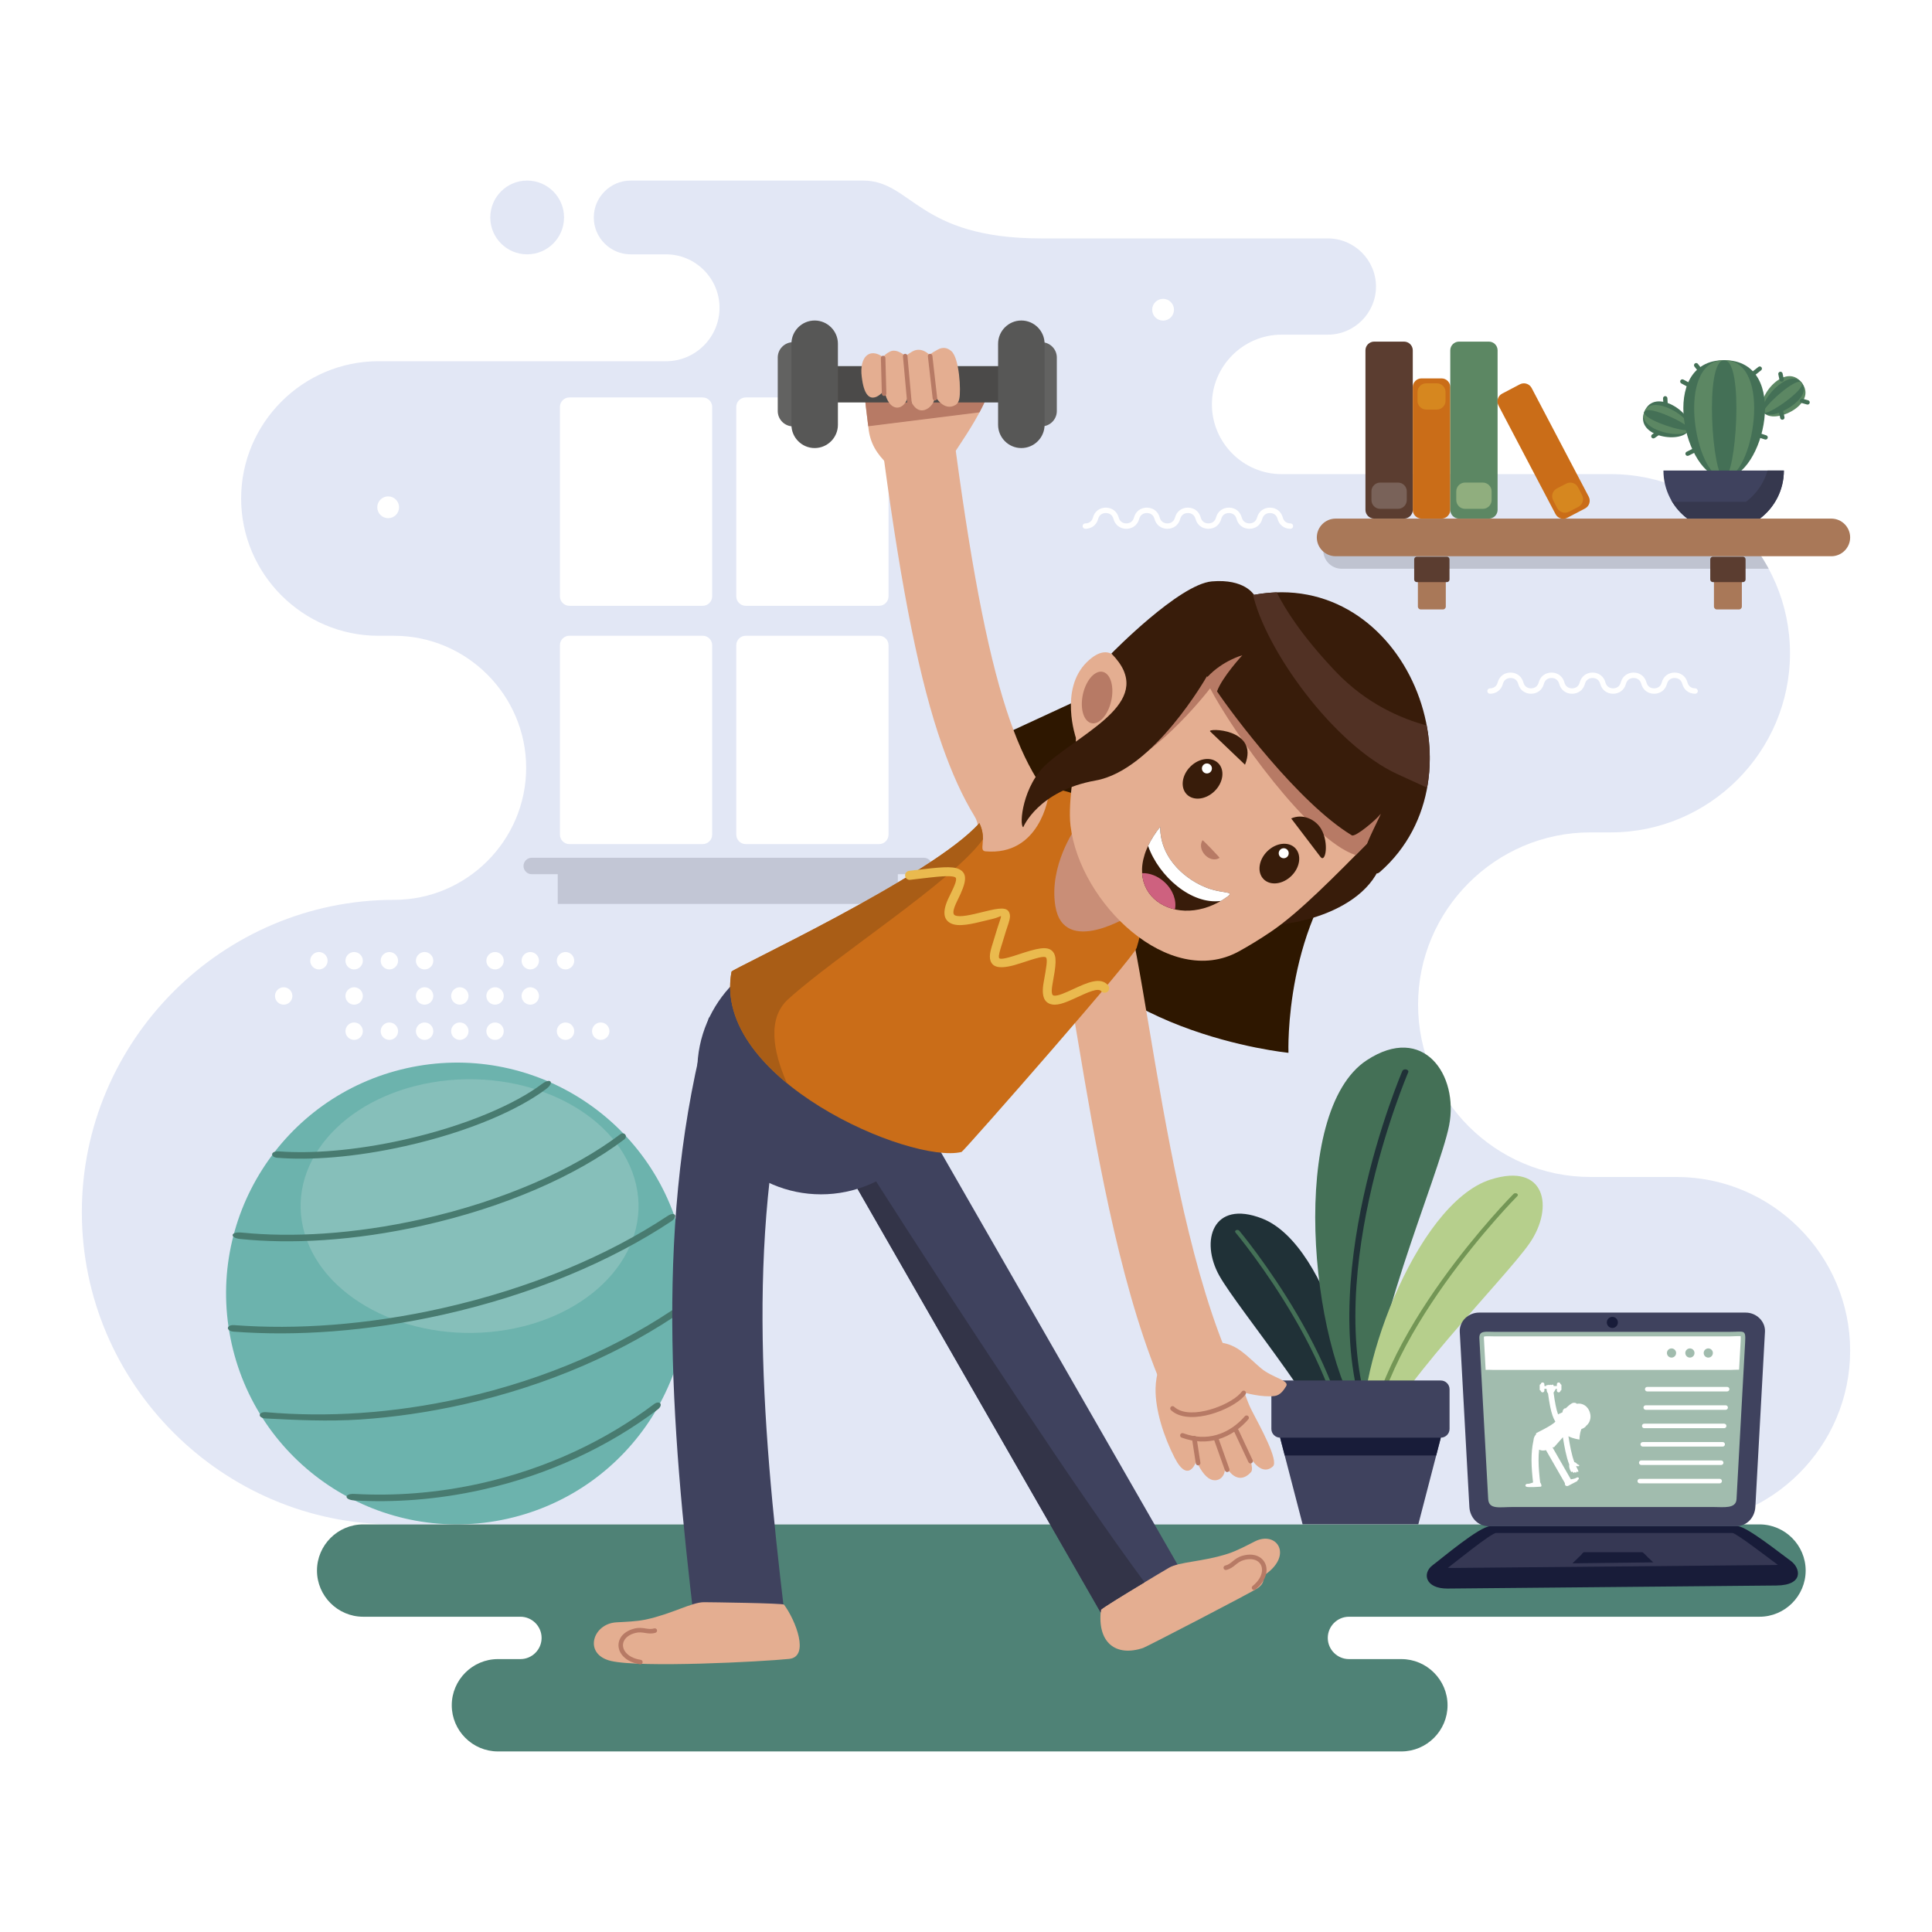 <?xml version="1.0" encoding="utf-8"?>
<!-- Generator: Adobe Illustrator 27.5.0, SVG Export Plug-In . SVG Version: 6.00 Build 0)  -->
<svg version="1.1" xmlns="http://www.w3.org/2000/svg" xmlns:xlink="http://www.w3.org/1999/xlink" x="0px" y="0px"
	 viewBox="0 0 500 500" style="enable-background:new 0 0 500 500;" xml:space="preserve">
<g id="BACKGROUND">
	<rect style="fill-rule:evenodd;clip-rule:evenodd;fill:#FFFFFF;" width="500" height="500"/>
</g>
<g id="OBJECTS">
	<g>
		<path style="fill-rule:evenodd;clip-rule:evenodd;fill:#E2E7F5;" d="M101.998,394.512c-44.449,0-80.816-36.368-80.816-80.816
			v-0.001c0-44.448,36.367-80.815,80.815-80.815h0c18.794-0.001,34.171-15.377,34.171-34.17l0,0
			c0-18.794-15.377-34.172-34.171-34.172h-4.066c-19.54,0-35.526-15.986-35.526-35.526l0,0c0-19.54,15.987-35.526,35.526-35.526
			h74.451c7.606,0,13.83-6.224,13.83-13.831l0,0c0-7.607-6.224-13.83-13.83-13.83h-9.167c-5.251,0-9.545-4.296-9.545-9.546l0,0
			c0-5.25,4.295-9.546,9.545-9.546h34.357c0,0,13.128,0,25.796,0c12.669,0,14.08,14.967,46.08,14.967c49.469,0,24.734,0,74.203,0
			c6.85,0,12.455,5.605,12.455,12.454v0.001c0,6.85-5.605,12.456-12.455,12.456h-11.963c-9.926,0-18.047,8.122-18.047,18.047v0.001
			c0,9.926,8.121,18.047,18.047,18.047h85.203c25.498,0,46.359,20.862,46.359,46.358l0,0c0,25.497-20.863,46.357-46.359,46.357
			h-5.307c-24.522,0-44.588,20.066-44.588,44.588l0,0c0,24.523,20.066,44.59,44.588,44.59h22.275
			c24.727,0,44.957,20.229,44.957,44.956l0,0c0,24.727-20.23,44.958-44.957,44.958C305.935,394.512,229.924,394.512,101.998,394.512
			L101.998,394.512z M136.428,65.823c5.271,0,9.546-4.274,9.546-9.546c0-5.271-4.274-9.546-9.546-9.546s-9.545,4.274-9.545,9.546
			C126.882,61.55,131.156,65.823,136.428,65.823z"/>
		<g>
			<g>
				<path style="fill-rule:evenodd;clip-rule:evenodd;fill:#FFFFFF;" d="M147.355,102.859h34.506c1.347,0,2.449,1.102,2.449,2.449
					v49.023c0,1.348-1.102,2.45-2.449,2.45h-34.506c-1.348,0-2.45-1.102-2.45-2.45v-49.023
					C144.905,103.962,146.007,102.859,147.355,102.859z"/>
				<path style="fill-rule:evenodd;clip-rule:evenodd;fill:#FFFFFF;" d="M192.996,102.859h34.506c1.348,0,2.45,1.102,2.45,2.449
					v49.023c0,1.348-1.102,2.45-2.45,2.45h-34.506c-1.347,0-2.449-1.102-2.449-2.45v-49.023
					C190.546,103.962,191.648,102.859,192.996,102.859z"/>
				<path style="fill-rule:evenodd;clip-rule:evenodd;fill:#FFFFFF;" d="M147.355,164.529h34.506c1.347,0,2.449,1.102,2.449,2.449
					v49.023c0,1.348-1.102,2.45-2.449,2.45h-34.506c-1.348,0-2.45-1.102-2.45-2.45v-49.023
					C144.905,165.631,146.007,164.529,147.355,164.529z"/>
				<path style="fill-rule:evenodd;clip-rule:evenodd;fill:#FFFFFF;" d="M192.996,164.529h34.506c1.348,0,2.45,1.102,2.45,2.449
					v49.023c0,1.348-1.102,2.45-2.45,2.45h-34.506c-1.347,0-2.449-1.102-2.449-2.45v-49.023
					C190.546,165.631,191.648,164.529,192.996,164.529z"/>
			</g>
			<path style="fill-rule:evenodd;clip-rule:evenodd;fill:#C2C6D5;" d="M137.609,221.987h101.477c1.17,0,2.129,0.957,2.129,2.129
				l0,0c0,1.17-0.958,2.129-2.129,2.129h-6.73v7.694h-88.018v-7.694h-6.729c-1.171,0-2.129-0.958-2.129-2.129l0,0
				C135.48,222.945,136.438,221.987,137.609,221.987z"/>
		</g>
		<g>
			<path style="fill-rule:evenodd;clip-rule:evenodd;fill:#6CB3AD;" d="M105.208,276.457c-32.198,7.21-52.454,39.156-45.245,71.353
				c7.21,32.198,39.156,52.455,71.354,45.244c32.197-7.209,52.455-39.155,45.244-71.353
				C169.353,289.503,137.406,269.247,105.208,276.457z"/>
			<path style="fill-rule:evenodd;clip-rule:evenodd;fill:#86BFBA;" d="M111.972,280.101c-23.563,3.962-38.387,21.515-33.111,39.205
				c5.276,17.691,28.655,28.821,52.218,24.86c23.563-3.962,38.387-21.515,33.111-39.205
				C158.913,287.27,135.534,276.14,111.972,280.101z"/>
			<path style="fill-rule:evenodd;clip-rule:evenodd;fill:#487B70;" d="M91.742,386.625c5.075,0.284,10.245,0.236,15.471-0.163
				c5.696-0.435,11.45-1.284,17.216-2.575c8.578-1.922,16.704-4.706,24.276-8.216c7.425-3.442,14.31-7.581,20.555-12.285
				c1.465-1.103,2.591,0.166,0.889,1.443c-6.31,4.739-13.256,8.907-20.737,12.376c-7.669,3.555-15.91,6.378-24.62,8.328
				c-5.864,1.313-11.698,2.176-17.454,2.616c-5.244,0.4-10.434,0.451-15.535,0.173C88.928,388.166,89.062,386.476,91.742,386.625
				L91.742,386.625z M72.333,297.985c4.162,0.306,8.933,0.247,14.108-0.194c5.653-0.48,11.768-1.416,18.076-2.829
				c8.041-1.8,15.455-4.164,21.77-6.813c5.702-2.393,10.486-5.009,14-7.644c2.254-1.689,3.201-0.296,1.101,1.287
				c-3.64,2.744-8.577,5.455-14.445,7.917c-6.383,2.678-13.895,5.071-22.061,6.899c-6.41,1.435-12.599,2.383-18.301,2.869
				c-5.454,0.464-10.485,0.508-14.86,0.153C69.995,299.492,69.798,297.799,72.333,297.985L72.333,297.985z M62.594,318.991
				c-3.088-0.311-3.123,1.378-0.476,1.652c6.656,0.691,13.989,0.801,21.761,0.282c8.137-0.544,16.764-1.778,25.604-3.759
				c10.667-2.389,20.588-5.624,29.371-9.416c8.803-3.802,16.48-8.171,22.634-12.816c1.145-0.864,0.056-2.16-0.965-1.387
				c-6.049,4.575-13.627,8.888-22.336,12.648c-8.706,3.761-18.526,6.964-29.066,9.324c-8.742,1.957-17.284,3.179-25.353,3.718
				C76.215,319.742,69.083,319.645,62.594,318.991L62.594,318.991z M60.676,342.948c8.007,0.603,16.542,0.588,25.421-0.098
				c9.109-0.702,18.572-2.104,28.189-4.258c11.517-2.579,22.368-6.034,32.279-10.139c9.733-4.032,18.554-8.691,26.205-13.764
				c1.924-1.275,2.866,0.123,0.908,1.421c-7.738,5.128-16.648,9.835-26.472,13.903c-9.991,4.14-20.935,7.622-32.556,10.225
				c-9.716,2.176-19.258,3.592-28.429,4.299c-8.987,0.692-17.625,0.707-25.726,0.094C58.399,344.473,58.487,342.783,60.676,342.948
				L60.676,342.948z M68.915,365.475c-2.135-0.186-2.338,1.512-0.118,1.625c7.854,0.401,16.056,0.808,24.477,0.264
				c8.663-0.585,17.57-1.861,26.581-3.879c11.121-2.489,21.624-5.939,31.315-10.147c9.539-4.143,18.29-9.022,26.064-14.447
				c1.913-1.335,0.667-2.531-0.612-1.634c-7.779,5.467-16.551,10.376-26.121,14.533c-9.595,4.168-19.997,7.583-31.01,10.049
				c-8.913,1.996-17.736,3.259-26.33,3.838C84.811,366.241,76.687,366.158,68.915,365.475z"/>
		</g>
		<g>
			<g>
				<path style="fill-rule:evenodd;clip-rule:evenodd;fill:#203137;" d="M326.612,315.339c-12.801-4.961-16.051,5.834-11.074,14.771
					c4.979,8.938,30.516,38.999,31.848,50.922c0.518,4.62,1.699,4.116,2.711,0.876C355.142,365.746,344.233,322.168,326.612,315.339
					z"/>
				<path style="fill-rule:evenodd;clip-rule:evenodd;fill:#447056;" d="M348.257,384.253c0.369,0.386,0.793,0.084,1.217-0.745
					c1.84-28.441-28.656-64.889-28.754-65.006c-0.166-0.2-0.525-0.265-0.801-0.144c-0.275,0.122-0.365,0.384-0.197,0.584
					C319.819,319.06,350.733,356.003,348.257,384.253z"/>
				<g>
					<path style="fill-rule:evenodd;clip-rule:evenodd;fill:#447056;" d="M353.716,274.388c14.678-9.636,23.855,3.852,21.318,16.864
						c-2.537,13.011-22.697,58.891-19.066,74.972c1.406,6.233-0.385,5.85-3.188,1.81
						C338.802,347.881,333.511,287.653,353.716,274.388z"/>
					<path style="fill-rule:evenodd;clip-rule:evenodd;fill:#203137;" d="M356.274,370.692c-0.314,0.599-1.012,0.301-1.947-0.693
						c-15.297-37.155,8.533-92.668,8.607-92.846c0.129-0.306,0.574-0.478,0.994-0.383c0.42,0.094,0.656,0.419,0.525,0.725
						C364.378,277.673,340.224,333.944,356.274,370.692z"/>
				</g>
				<g>
					<path style="fill-rule:evenodd;clip-rule:evenodd;fill:#B6CF8C;" d="M385.774,305.259c14.223-4.514,16.455,7.198,10.123,16.43
						c-6.33,9.231-37.008,39.748-39.793,52.386c-1.08,4.898-2.283,4.288-2.992,0.77
						C349.577,357.296,366.196,311.472,385.774,305.259z"/>
					<path style="fill-rule:evenodd;clip-rule:evenodd;fill:#739655;" d="M354.806,377.458c-0.438,0.388-0.855,0.041-1.213-0.87
						c1.289-30.451,37.988-67.479,38.105-67.597c0.201-0.205,0.592-0.252,0.871-0.105c0.279,0.146,0.346,0.432,0.145,0.635
						C392.597,309.641,355.396,347.172,354.806,377.458z"/>
				</g>
			</g>
			<g>
				<polygon style="fill-rule:evenodd;clip-rule:evenodd;fill:#3F425E;" points="365.749,365.625 338.425,365.625 331.29,372.063 
					337.118,394.512 352.087,394.512 367.056,394.512 372.882,372.063 				"/>
				<path style="fill-rule:evenodd;clip-rule:evenodd;fill:#3F425E;" d="M372.882,357.271h-41.59c-1.244,0-2.262,1.019-2.262,2.263
					v10.269c0,1.243,1.018,2.261,2.262,2.261h41.59c1.244,0,2.264-1.018,2.264-2.261v-10.269
					C375.146,358.29,374.126,357.271,372.882,357.271z"/>
				<polygon style="fill-rule:evenodd;clip-rule:evenodd;fill:#181C39;" points="331.29,372.063 332.489,376.677 371.685,376.677 
					372.882,372.063 				"/>
			</g>
		</g>
		<path style="fill-rule:evenodd;clip-rule:evenodd;fill:#4F8276;" d="M128.863,453.269h109.923h123.889
			c6.572,0,11.949-5.377,11.949-11.948l0,0c0-6.571-5.377-11.948-11.949-11.948h-13.563c-3.016,0-5.483-2.467-5.483-5.482l0,0
			c0-3.016,2.467-5.482,5.483-5.482h106.246c6.57,0,11.947-5.376,11.947-11.947l0,0c0-6.571-5.377-11.948-11.947-11.948H310.962
			H93.982c-6.571,0-11.948,5.376-11.948,11.948l0,0c0,6.571,5.377,11.947,11.948,11.947h40.7c3.016,0,5.482,2.468,5.482,5.482l0,0
			c0,3.016-2.466,5.482-5.482,5.482h-5.819c-6.571,0-11.948,5.377-11.948,11.948l0,0
			C116.915,447.892,122.291,453.269,128.863,453.269z"/>
		<g>
			<path style="fill-rule:evenodd;clip-rule:evenodd;fill:#BFC3D0;" d="M450.942,137.689c2.639,2.861,4.926,6.053,6.787,9.503
				H347.21c-2.613,0-4.75-2.138-4.75-4.752l0,0c0-2.613,2.137-4.751,4.75-4.751H450.942z"/>
			<path style="fill-rule:evenodd;clip-rule:evenodd;fill:#A97858;" d="M345.659,134.214h128.289c2.678,0,4.869,2.191,4.869,4.87
				l0,0c0,2.678-2.191,4.869-4.869,4.869H345.659c-2.678,0-4.869-2.191-4.869-4.869l0,0
				C340.79,136.405,342.981,134.214,345.659,134.214z"/>
			<path style="fill-rule:evenodd;clip-rule:evenodd;fill:#5B3D30;" d="M355.634,88.409h7.733c1.242,0,2.258,1.016,2.258,2.258
				v41.29c0,1.242-1.016,2.257-2.258,2.257h-7.733c-1.242,0-2.258-1.016-2.258-2.257v-41.29
				C353.376,89.425,354.392,88.409,355.634,88.409z"/>
			<path style="fill-rule:evenodd;clip-rule:evenodd;fill:#CA6D18;" d="M373.071,97.927h-5.189c-1.24,0-2.258,1.016-2.258,2.257
				v31.772c0,1.242,1.018,2.257,2.258,2.257h5.189c1.24,0,2.258-1.016,2.258-2.257v-31.772
				C375.329,98.943,374.312,97.927,373.071,97.927z"/>
			<path style="fill-rule:evenodd;clip-rule:evenodd;fill:#5C8763;" d="M377.585,88.409h7.734c1.242,0,2.258,1.016,2.258,2.258
				v41.29c0,1.242-1.016,2.257-2.258,2.257h-7.734c-1.24,0-2.256-1.016-2.256-2.257v-41.29
				C375.329,89.425,376.345,88.409,377.585,88.409z"/>
			<path style="fill-rule:evenodd;clip-rule:evenodd;fill:#CA6D18;" d="M393.337,99.463l-4.592,2.413
				c-1.1,0.577-1.527,1.949-0.951,3.048l14.775,28.127c0.578,1.1,1.949,1.527,3.049,0.949l4.594-2.413
				c1.1-0.578,1.525-1.95,0.947-3.049l-14.773-28.127C395.808,99.312,394.437,98.885,393.337,99.463z"/>
			<path style="fill-rule:evenodd;clip-rule:evenodd;fill:#796259;" d="M357.187,124.894h4.627c1.242,0,2.258,1.017,2.258,2.258
				v2.274c0,1.242-1.016,2.257-2.258,2.257h-4.627c-1.242,0-2.258-1.016-2.258-2.257v-2.274
				C354.929,125.911,355.944,124.894,357.187,124.894z"/>
			<path style="fill-rule:evenodd;clip-rule:evenodd;fill:#D6871F;" d="M369.104,99.206h2.744c1.242,0,2.258,1.016,2.258,2.257
				v2.274c0,1.242-1.016,2.258-2.258,2.258h-2.744c-1.244,0-2.26-1.017-2.26-2.258v-2.274
				C366.845,100.222,367.86,99.206,369.104,99.206z"/>
			<path style="fill-rule:evenodd;clip-rule:evenodd;fill:#90AE7E;" d="M379.138,124.894h4.629c1.242,0,2.258,1.017,2.258,2.258
				v2.274c0,1.242-1.016,2.257-2.258,2.257h-4.629c-1.24,0-2.256-1.016-2.256-2.257v-2.274
				C376.882,125.911,377.897,124.894,379.138,124.894z"/>
			<path style="fill-rule:evenodd;clip-rule:evenodd;fill:#D6871F;" d="M402.911,126.416l2.438-1.264
				c1.103-0.572,2.473-0.138,3.045,0.965l1.047,2.019c0.572,1.102,0.137,2.472-0.965,3.044l-2.438,1.264
				c-1.103,0.571-2.473,0.138-3.045-0.965l-1.047-2.019C401.374,128.356,401.81,126.987,402.911,126.416z"/>
			<g>
				<path style="fill-rule:evenodd;clip-rule:evenodd;fill:#A97858;" d="M367.694,148.826h5.732c0.41,0,0.746,0.335,0.746,0.746
					v7.405c0,0.41-0.336,0.747-0.746,0.747h-5.732c-0.41,0-0.746-0.336-0.746-0.747v-7.405
					C366.948,149.162,367.284,148.826,367.694,148.826z"/>
				<path style="fill-rule:evenodd;clip-rule:evenodd;fill:#5B3D30;" d="M366.667,144.075h7.787c0.373,0,0.678,0.306,0.678,0.679
					v5.216c0,0.374-0.305,0.679-0.678,0.679h-7.787c-0.373,0-0.678-0.305-0.678-0.679v-5.216
					C365.989,144.38,366.294,144.075,366.667,144.075z"/>
			</g>
			<g>
				<path style="fill-rule:evenodd;clip-rule:evenodd;fill:#A97858;" d="M444.315,148.826h5.732c0.41,0,0.744,0.335,0.744,0.746
					v7.405c0,0.41-0.334,0.747-0.744,0.747h-5.732c-0.41,0-0.746-0.336-0.746-0.747v-7.405
					C443.569,149.162,443.905,148.826,444.315,148.826z"/>
				<path style="fill-rule:evenodd;clip-rule:evenodd;fill:#5B3D30;" d="M443.288,144.075h7.785c0.375,0,0.68,0.306,0.68,0.679
					v5.216c0,0.374-0.305,0.679-0.68,0.679h-7.785c-0.373,0-0.678-0.305-0.678-0.679v-5.216
					C442.61,144.38,442.915,144.075,443.288,144.075z"/>
			</g>
			<g>
				<g>
					<path style="fill-rule:evenodd;clip-rule:evenodd;fill:#447056;" d="M425.556,106.566c-2.613,6.655,10.096,8.464,11.627,4.564
						C438.714,107.231,428.169,99.911,425.556,106.566z"/>
					<path style="fill-rule:evenodd;clip-rule:evenodd;fill:#5C8763;" d="M425.556,106.566c-1.92,4.891,10.502,7.431,11.627,4.564
						C438.308,108.265,427.476,101.674,425.556,106.566z"/>
					<path style="fill-rule:evenodd;clip-rule:evenodd;fill:#447056;" d="M425.556,106.566c-0.783,1.994,11.168,5.733,11.627,4.564
						C437.642,109.962,426.339,104.571,425.556,106.566z"/>
				</g>
				<g>
					<path style="fill-rule:evenodd;clip-rule:evenodd;fill:#5C8763;" d="M466.257,99.003c-4.447-5.597-12.387,4.492-9.779,7.771
						C459.083,110.054,470.706,104.601,466.257,99.003z"/>
					<path style="fill-rule:evenodd;clip-rule:evenodd;fill:#447056;" d="M466.257,99.003c-3.27-4.114-11.695,5.361-9.779,7.771
						C458.394,109.186,469.526,103.117,466.257,99.003z"/>
					<path style="fill-rule:evenodd;clip-rule:evenodd;fill:#5C8763;" d="M466.257,99.003c-1.332-1.678-10.561,6.789-9.779,7.771
						C457.259,107.758,467.589,100.681,466.257,99.003z"/>
				</g>
				<path style="fill-rule:evenodd;clip-rule:evenodd;fill:#447056;" d="M446.214,93.211c-17.478,0-10.24,30.538,0,30.538
					C456.456,123.749,463.692,93.211,446.214,93.211z"/>
				<path style="fill-rule:evenodd;clip-rule:evenodd;fill:#5C8763;" d="M446.214,93.211c-12.846,0-7.527,30.538,0,30.538
					C453.741,123.749,459.062,93.211,446.214,93.211z"/>
				<path style="fill-rule:evenodd;clip-rule:evenodd;fill:#447056;" d="M446.214,93.211c-5.236,0-3.068,30.538,0,30.538
					C449.284,123.749,451.452,93.211,446.214,93.211z"/>
				<path style="fill-rule:evenodd;clip-rule:evenodd;fill:#3F425E;" d="M461.665,121.767h-31.17c0,5.086,2.438,9.603,6.207,12.447
					h18.756C459.228,131.37,461.665,126.853,461.665,121.767z"/>
				<g>
					<path style="fill-rule:evenodd;clip-rule:evenodd;fill:#447056;" d="M435.124,99.227c-0.275-0.147-0.377-0.49-0.23-0.764
						c0.147-0.274,0.49-0.377,0.764-0.229l2.045,1.1c0.275,0.147,0.377,0.489,0.23,0.763c-0.146,0.274-0.488,0.377-0.764,0.229
						L435.124,99.227z"/>
					<path style="fill-rule:evenodd;clip-rule:evenodd;fill:#447056;" d="M455.077,94.954c0.244-0.192,0.598-0.151,0.791,0.092
						c0.191,0.243,0.15,0.597-0.094,0.79l-1.824,1.439c-0.242,0.192-0.596,0.151-0.789-0.092c-0.191-0.244-0.15-0.598,0.094-0.79
						L455.077,94.954z"/>
					<path style="fill-rule:evenodd;clip-rule:evenodd;fill:#447056;" d="M457.106,112.663c0.295,0.096,0.459,0.412,0.363,0.708
						c-0.096,0.296-0.412,0.459-0.709,0.364l-2.209-0.716c-0.297-0.095-0.459-0.412-0.365-0.708
						c0.096-0.296,0.412-0.459,0.709-0.364L457.106,112.663z"/>
					<path style="fill-rule:evenodd;clip-rule:evenodd;fill:#447056;" d="M438.577,115.883c0.279-0.138,0.617-0.023,0.756,0.255
						c0.137,0.279,0.021,0.617-0.256,0.754l-2.082,1.033c-0.279,0.138-0.617,0.024-0.754-0.255
						c-0.137-0.279-0.024-0.617,0.256-0.754L438.577,115.883z"/>
					<path style="fill-rule:evenodd;clip-rule:evenodd;fill:#447056;" d="M446.085,105.302c0.311,0.005,0.559,0.26,0.553,0.571
						c-0.004,0.311-0.26,0.558-0.57,0.554l-1.477-0.025c-0.311-0.005-0.559-0.261-0.553-0.571c0.004-0.311,0.262-0.559,0.57-0.554
						L446.085,105.302z"/>
					<path style="fill-rule:evenodd;clip-rule:evenodd;fill:#447056;" d="M440.323,95.33c0.191,0.245,0.15,0.599-0.094,0.791
						c-0.246,0.193-0.6,0.15-0.793-0.094l-0.912-1.16c-0.191-0.245-0.148-0.6,0.096-0.792c0.244-0.192,0.6-0.15,0.791,0.095
						L440.323,95.33z"/>
					<path style="fill-rule:evenodd;clip-rule:evenodd;fill:#447056;" d="M431.604,104.526c0.018,0.31-0.221,0.576-0.531,0.593
						c-0.311,0.017-0.576-0.221-0.594-0.532l-0.082-1.473c-0.018-0.311,0.221-0.577,0.531-0.594c0.31-0.017,0.576,0.222,0.592,0.532
						L431.604,104.526z"/>
					<path style="fill-rule:evenodd;clip-rule:evenodd;fill:#447056;" d="M428.208,113.366c-0.254,0.178-0.605,0.116-0.783-0.139
						c-0.178-0.254-0.115-0.605,0.141-0.783l1.211-0.844c0.254-0.178,0.603-0.116,0.781,0.139c0.178,0.255,0.117,0.604-0.139,0.782
						L428.208,113.366z"/>
					<path style="fill-rule:evenodd;clip-rule:evenodd;fill:#447056;" d="M466.222,104.28c-0.301-0.085-0.475-0.397-0.389-0.696
						c0.086-0.3,0.396-0.474,0.697-0.388l1.42,0.404c0.299,0.085,0.473,0.397,0.387,0.697c-0.084,0.299-0.396,0.473-0.695,0.388
						L466.222,104.28z"/>
					<path style="fill-rule:evenodd;clip-rule:evenodd;fill:#447056;" d="M460.228,96.882c-0.065-0.305,0.129-0.604,0.434-0.668
						c0.305-0.065,0.603,0.13,0.668,0.435l0.307,1.444c0.064,0.305-0.129,0.604-0.434,0.668c-0.305,0.065-0.603-0.129-0.67-0.434
						L460.228,96.882z"/>
					<path style="fill-rule:evenodd;clip-rule:evenodd;fill:#447056;" d="M460.407,106.74c-0.065-0.305,0.129-0.604,0.434-0.669
						c0.305-0.064,0.604,0.13,0.668,0.434l0.307,1.445c0.064,0.304-0.131,0.604-0.436,0.668c-0.305,0.064-0.603-0.13-0.668-0.435
						L460.407,106.74z"/>
				</g>
				<path style="fill-rule:evenodd;clip-rule:evenodd;fill:#36384E;" d="M457.452,121.767c-0.949,3.273-2.941,6.102-5.594,8.104
					h-10.283h-8.473c-0.215-0.162-0.424-0.329-0.629-0.501c1.06,1.895,2.504,3.544,4.228,4.845h10.68h8.076
					c3.77-2.844,6.207-7.361,6.207-12.447H457.452z"/>
			</g>
		</g>
		<g>
			<g>
				<path style="fill-rule:evenodd;clip-rule:evenodd;fill:#FFFFFF;" d="M82.537,250.889c1.24,0,2.251-1.012,2.251-2.252
					c0-1.24-1.011-2.252-2.251-2.252c-1.24,0-2.252,1.012-2.252,2.252C80.285,249.878,81.297,250.889,82.537,250.889z"/>
				<path style="fill-rule:evenodd;clip-rule:evenodd;fill:#FFFFFF;" d="M91.653,250.889c1.24,0,2.251-1.012,2.251-2.252
					c0-1.24-1.011-2.252-2.251-2.252c-1.24,0-2.252,1.012-2.252,2.252C89.401,249.878,90.413,250.889,91.653,250.889z"/>
				<path style="fill-rule:evenodd;clip-rule:evenodd;fill:#FFFFFF;" d="M100.77,250.889c1.24,0,2.251-1.012,2.251-2.252
					c0-1.24-1.011-2.252-2.251-2.252c-1.24,0-2.252,1.012-2.252,2.252C98.519,249.878,99.53,250.889,100.77,250.889z"/>
				<path style="fill-rule:evenodd;clip-rule:evenodd;fill:#FFFFFF;" d="M109.887,250.889c1.24,0,2.251-1.012,2.251-2.252
					c0-1.24-1.011-2.252-2.251-2.252c-1.24,0-2.252,1.012-2.252,2.252C107.635,249.878,108.647,250.889,109.887,250.889z"/>
				<path style="fill-rule:evenodd;clip-rule:evenodd;fill:#FFFFFF;" d="M128.12,250.889c1.24,0,2.252-1.012,2.252-2.252
					c0-1.24-1.012-2.252-2.252-2.252c-1.24,0-2.252,1.012-2.252,2.252C125.868,249.878,126.88,250.889,128.12,250.889z"/>
				<path style="fill-rule:evenodd;clip-rule:evenodd;fill:#FFFFFF;" d="M137.237,250.889c1.24,0,2.251-1.012,2.251-2.252
					c0-1.24-1.011-2.252-2.251-2.252c-1.24,0-2.251,1.012-2.251,2.252C134.985,249.878,135.997,250.889,137.237,250.889z"/>
				<path style="fill-rule:evenodd;clip-rule:evenodd;fill:#FFFFFF;" d="M146.353,250.889c1.24,0,2.252-1.012,2.252-2.252
					c0-1.24-1.012-2.252-2.252-2.252c-1.24,0-2.251,1.012-2.251,2.252C144.102,249.878,145.113,250.889,146.353,250.889z"/>
				<path style="fill-rule:evenodd;clip-rule:evenodd;fill:#FFFFFF;" d="M73.42,260.006c1.24,0,2.251-1.012,2.251-2.252
					c0-1.24-1.011-2.252-2.251-2.252c-1.24,0-2.251,1.012-2.251,2.252C71.169,258.995,72.18,260.006,73.42,260.006z"/>
				<path style="fill-rule:evenodd;clip-rule:evenodd;fill:#FFFFFF;" d="M91.653,260.006c1.24,0,2.251-1.012,2.251-2.252
					c0-1.24-1.011-2.252-2.251-2.252c-1.24,0-2.252,1.012-2.252,2.252C89.401,258.995,90.413,260.006,91.653,260.006z"/>
				<path style="fill-rule:evenodd;clip-rule:evenodd;fill:#FFFFFF;" d="M109.887,260.006c1.24,0,2.251-1.012,2.251-2.252
					c0-1.24-1.011-2.252-2.251-2.252c-1.24,0-2.252,1.012-2.252,2.252C107.635,258.995,108.647,260.006,109.887,260.006z"/>
				<path style="fill-rule:evenodd;clip-rule:evenodd;fill:#FFFFFF;" d="M119.003,260.006c1.24,0,2.251-1.012,2.251-2.252
					c0-1.24-1.011-2.252-2.251-2.252c-1.24,0-2.252,1.012-2.252,2.252C116.751,258.995,117.763,260.006,119.003,260.006z"/>
				<path style="fill-rule:evenodd;clip-rule:evenodd;fill:#FFFFFF;" d="M128.12,260.006c1.24,0,2.252-1.012,2.252-2.252
					c0-1.24-1.012-2.252-2.252-2.252c-1.24,0-2.252,1.012-2.252,2.252C125.868,258.995,126.88,260.006,128.12,260.006z"/>
				<path style="fill-rule:evenodd;clip-rule:evenodd;fill:#FFFFFF;" d="M137.237,260.006c1.24,0,2.251-1.012,2.251-2.252
					c0-1.24-1.011-2.252-2.251-2.252c-1.24,0-2.251,1.012-2.251,2.252C134.985,258.995,135.997,260.006,137.237,260.006z"/>
				<path style="fill-rule:evenodd;clip-rule:evenodd;fill:#FFFFFF;" d="M91.653,269.123c1.24,0,2.251-1.012,2.251-2.252
					c0-1.24-1.011-2.252-2.251-2.252c-1.24,0-2.252,1.012-2.252,2.252C89.401,268.111,90.413,269.123,91.653,269.123z"/>
				<path style="fill-rule:evenodd;clip-rule:evenodd;fill:#FFFFFF;" d="M100.77,269.123c1.24,0,2.251-1.012,2.251-2.252
					c0-1.24-1.011-2.252-2.251-2.252c-1.24,0-2.252,1.012-2.252,2.252C98.519,268.111,99.53,269.123,100.77,269.123z"/>
				<path style="fill-rule:evenodd;clip-rule:evenodd;fill:#FFFFFF;" d="M109.887,269.123c1.24,0,2.251-1.012,2.251-2.252
					c0-1.24-1.011-2.252-2.251-2.252c-1.24,0-2.252,1.012-2.252,2.252C107.635,268.111,108.647,269.123,109.887,269.123z"/>
				<path style="fill-rule:evenodd;clip-rule:evenodd;fill:#FFFFFF;" d="M119.003,269.123c1.24,0,2.251-1.012,2.251-2.252
					c0-1.24-1.011-2.252-2.251-2.252c-1.24,0-2.252,1.012-2.252,2.252C116.751,268.111,117.763,269.123,119.003,269.123z"/>
				<path style="fill-rule:evenodd;clip-rule:evenodd;fill:#FFFFFF;" d="M128.12,269.123c1.24,0,2.252-1.012,2.252-2.252
					c0-1.24-1.012-2.252-2.252-2.252c-1.24,0-2.252,1.012-2.252,2.252C125.868,268.111,126.88,269.123,128.12,269.123z"/>
				<path style="fill-rule:evenodd;clip-rule:evenodd;fill:#FFFFFF;" d="M146.353,269.123c1.24,0,2.252-1.012,2.252-2.252
					c0-1.24-1.012-2.252-2.252-2.252c-1.24,0-2.251,1.012-2.251,2.252C144.102,268.111,145.113,269.123,146.353,269.123z"/>
				<path style="fill-rule:evenodd;clip-rule:evenodd;fill:#FFFFFF;" d="M155.47,269.123c1.24,0,2.251-1.012,2.251-2.252
					c0-1.24-1.011-2.252-2.251-2.252c-1.24,0-2.252,1.012-2.252,2.252C153.218,268.111,154.23,269.123,155.47,269.123z"/>
			</g>
			<path style="fill-rule:evenodd;clip-rule:evenodd;fill:#FFFFFF;" d="M385.616,179.541c-0.387,0-0.699-0.313-0.699-0.699
				c0-0.385,0.313-0.699,0.699-0.699c0.482,0,0.924-0.136,1.271-0.402c0.324-0.25,0.576-0.624,0.709-1.118
				c0.215-0.806,0.645-1.432,1.209-1.866c0.598-0.458,1.334-0.692,2.119-0.692c0.785,0,1.521,0.234,2.117,0.692
				c0.564,0.434,0.996,1.06,1.211,1.866c0.133,0.494,0.383,0.868,0.709,1.118c0.346,0.267,0.789,0.402,1.271,0.402
				c0.48,0,0.924-0.136,1.271-0.402c0.324-0.25,0.576-0.624,0.707-1.118c0.217-0.806,0.646-1.432,1.211-1.866
				c0.598-0.458,1.334-0.692,2.119-0.692c0.785,0,1.521,0.234,2.117,0.692c0.565,0.434,0.996,1.06,1.211,1.866
				c0.133,0.494,0.383,0.868,0.709,1.118c0.346,0.267,0.789,0.402,1.271,0.402c0.48,0,0.924-0.136,1.272-0.402
				c0.324-0.25,0.576-0.624,0.707-1.118c0.217-0.806,0.646-1.432,1.213-1.866c0.596-0.458,1.332-0.692,2.117-0.692
				c0.785,0,1.522,0.234,2.117,0.692c0.566,0.434,0.996,1.06,1.211,1.866c0.133,0.494,0.383,0.868,0.709,1.118
				c0.346,0.267,0.789,0.402,1.271,0.402c0.482,0,0.924-0.136,1.272-0.402c0.324-0.25,0.576-0.624,0.707-1.118
				c0.217-0.806,0.646-1.432,1.213-1.866c0.596-0.458,1.332-0.692,2.117-0.692c0.785,0,1.521,0.234,2.117,0.692
				c0.565,0.434,0.994,1.06,1.211,1.866c0.133,0.494,0.383,0.868,0.707,1.118c0.348,0.267,0.791,0.402,1.273,0.402
				c0.482,0,0.924-0.136,1.271-0.402c0.324-0.25,0.576-0.624,0.709-1.118c0.215-0.806,0.645-1.432,1.209-1.866
				c0.598-0.458,1.334-0.692,2.119-0.692c0.785,0,1.522,0.234,2.117,0.692c0.564,0.434,0.994,1.06,1.211,1.866
				c0.133,0.494,0.383,0.868,0.709,1.118c0.346,0.267,0.789,0.402,1.271,0.402c0.385,0,0.697,0.314,0.697,0.699
				c0,0.386-0.313,0.699-0.697,0.699c-0.785,0-1.521-0.234-2.119-0.692c-0.565-0.434-0.994-1.059-1.209-1.865
				c-0.133-0.495-0.385-0.868-0.709-1.117c-0.348-0.267-0.789-0.403-1.272-0.403s-0.926,0.137-1.273,0.403
				c-0.324,0.25-0.574,0.623-0.707,1.117c-0.217,0.806-0.646,1.432-1.211,1.865c-0.596,0.458-1.332,0.692-2.117,0.692
				c-0.785,0-1.522-0.234-2.119-0.692c-0.564-0.434-0.994-1.059-1.211-1.865c-0.131-0.495-0.383-0.868-0.707-1.117
				c-0.348-0.267-0.789-0.403-1.271-0.403c-0.482,0-0.924,0.137-1.272,0.403c-0.326,0.25-0.576,0.623-0.709,1.117
				c-0.217,0.806-0.646,1.431-1.211,1.865c-0.596,0.458-1.332,0.692-2.117,0.692c-0.785,0-1.521-0.234-2.119-0.692
				c-0.565-0.434-0.994-1.059-1.209-1.865c-0.133-0.495-0.385-0.868-0.709-1.117c-0.348-0.267-0.789-0.403-1.272-0.403
				c-0.482,0-0.926,0.137-1.271,0.403c-0.326,0.25-0.576,0.623-0.709,1.117c-0.217,0.806-0.647,1.431-1.211,1.865
				c-0.596,0.458-1.332,0.692-2.117,0.692c-0.785,0-1.521-0.234-2.119-0.692c-0.564-0.434-0.994-1.059-1.209-1.865
				c-0.133-0.495-0.385-0.868-0.709-1.117c-0.348-0.267-0.789-0.403-1.271-0.403c-0.482,0-0.926,0.137-1.271,0.403
				c-0.326,0.25-0.576,0.623-0.709,1.117c-0.217,0.806-0.646,1.431-1.211,1.865c-0.596,0.458-1.332,0.692-2.117,0.692
				c-0.785,0-1.521-0.234-2.119-0.692c-0.564-0.434-0.994-1.059-1.209-1.865c-0.133-0.495-0.385-0.868-0.709-1.117
				c-0.348-0.267-0.789-0.403-1.271-0.403c-0.482,0-0.926,0.137-1.271,0.403c-0.326,0.25-0.576,0.623-0.709,1.117
				c-0.217,0.806-0.645,1.431-1.211,1.865C387.138,179.306,386.399,179.541,385.616,179.541z"/>
			<path style="fill-rule:evenodd;clip-rule:evenodd;fill:#FFFFFF;" d="M280.874,136.85c-0.385,0-0.697-0.313-0.697-0.699
				c0-0.386,0.313-0.699,0.697-0.699c0.482,0,0.926-0.136,1.272-0.403c0.326-0.25,0.576-0.623,0.709-1.118
				c0.217-0.806,0.645-1.432,1.211-1.865c0.596-0.458,1.332-0.692,2.117-0.692c0.785,0,1.522,0.234,2.117,0.692
				c0.566,0.433,0.996,1.059,1.211,1.865c0.133,0.495,0.385,0.868,0.709,1.118c0.348,0.267,0.789,0.403,1.272,0.403
				c0.482,0,0.926-0.136,1.271-0.403c0.326-0.25,0.576-0.623,0.709-1.118c0.217-0.806,0.645-1.432,1.211-1.865
				c0.596-0.458,1.332-0.692,2.117-0.692c0.785,0,1.521,0.234,2.117,0.692c0.566,0.433,0.996,1.059,1.211,1.865
				c0.133,0.495,0.385,0.868,0.709,1.118c0.348,0.267,0.789,0.403,1.271,0.403c0.482,0,0.926-0.136,1.271-0.403
				c0.324-0.25,0.576-0.623,0.709-1.118c0.215-0.806,0.645-1.432,1.211-1.865c0.596-0.458,1.332-0.692,2.117-0.692
				c0.785,0,1.521,0.234,2.117,0.692c0.566,0.433,0.996,1.059,1.211,1.865c0.133,0.495,0.385,0.868,0.709,1.118
				c0.346,0.267,0.789,0.403,1.271,0.403c0.483,0,0.926-0.136,1.272-0.403c0.324-0.25,0.576-0.623,0.709-1.118
				c0.215-0.806,0.647-1.432,1.211-1.865c0.596-0.458,1.332-0.692,2.117-0.692c0.785,0,1.522,0.234,2.119,0.692
				c0.564,0.433,0.994,1.059,1.209,1.865c0.133,0.495,0.385,0.868,0.709,1.118c0.346,0.267,0.789,0.403,1.272,0.403
				s0.924-0.136,1.271-0.403c0.326-0.25,0.576-0.623,0.709-1.118c0.215-0.806,0.646-1.432,1.211-1.865
				c0.596-0.458,1.332-0.692,2.117-0.692c0.785,0,1.521,0.234,2.119,0.692c0.563,0.433,0.994,1.059,1.209,1.865
				c0.133,0.495,0.385,0.868,0.709,1.118c0.348,0.267,0.789,0.403,1.272,0.403c0.385,0,0.699,0.313,0.699,0.699
				c0,0.385-0.314,0.699-0.699,0.699c-0.785,0-1.522-0.234-2.117-0.692c-0.566-0.434-0.996-1.059-1.211-1.866
				c-0.133-0.494-0.385-0.868-0.709-1.117c-0.346-0.267-0.789-0.403-1.271-0.403c-0.482,0-0.924,0.137-1.272,0.403
				c-0.324,0.249-0.576,0.623-0.709,1.117c-0.215,0.807-0.645,1.432-1.211,1.866c-0.596,0.458-1.332,0.692-2.117,0.692
				c-0.785,0-1.522-0.234-2.119-0.692c-0.565-0.434-0.994-1.059-1.209-1.866c-0.133-0.494-0.383-0.868-0.709-1.117
				c-0.346-0.267-0.789-0.403-1.272-0.403c-0.482,0-0.924,0.137-1.271,0.403c-0.326,0.249-0.576,0.623-0.709,1.117
				c-0.215,0.807-0.647,1.432-1.211,1.866c-0.596,0.458-1.332,0.692-2.117,0.692c-0.785,0-1.521-0.234-2.117-0.692
				c-0.564-0.434-0.996-1.059-1.211-1.866c-0.133-0.494-0.383-0.868-0.709-1.117c-0.348-0.267-0.789-0.403-1.271-0.403
				c-0.482,0-0.924,0.137-1.271,0.403c-0.326,0.249-0.576,0.623-0.709,1.117c-0.217,0.807-0.646,1.432-1.209,1.866
				c-0.598,0.458-1.334,0.692-2.119,0.692c-0.785,0-1.521-0.234-2.117-0.692c-0.565-0.434-0.994-1.059-1.211-1.866
				c-0.133-0.494-0.383-0.868-0.709-1.117c-0.348-0.267-0.789-0.403-1.271-0.403c-0.482,0-0.924,0.137-1.271,0.403
				c-0.324,0.249-0.576,0.623-0.709,1.117c-0.215,0.807-0.645,1.432-1.209,1.866c-0.598,0.458-1.334,0.692-2.119,0.692
				c-0.785,0-1.522-0.234-2.117-0.692c-0.564-0.434-0.994-1.059-1.211-1.866c-0.133-0.494-0.383-0.868-0.709-1.117
				c-0.346-0.267-0.789-0.403-1.272-0.403c-0.482,0-0.926,0.137-1.271,0.403c-0.324,0.249-0.576,0.623-0.709,1.117
				c-0.215,0.807-0.645,1.432-1.209,1.866C282.396,136.616,281.659,136.85,280.874,136.85z"/>
			<path style="fill-rule:evenodd;clip-rule:evenodd;fill:#FFFFFF;" d="M301.005,77.336c0.779,0,1.483,0.316,1.994,0.826
				c0.51,0.511,0.826,1.215,0.826,1.994c0,0.779-0.316,1.483-0.826,1.994c-0.512,0.51-1.215,0.826-1.994,0.826
				s-1.484-0.316-1.994-0.826c-0.51-0.511-0.826-1.215-0.826-1.994c0-0.779,0.316-1.483,0.826-1.994
				C299.521,77.651,300.226,77.336,301.005,77.336z"/>
			<path style="fill-rule:evenodd;clip-rule:evenodd;fill:#FFFFFF;" d="M100.457,128.465c0.778,0,1.484,0.316,1.994,0.826
				c0.51,0.51,0.826,1.215,0.826,1.994c0,0.779-0.316,1.484-0.826,1.994c-0.51,0.511-1.216,0.826-1.994,0.826
				c-0.778,0-1.484-0.315-1.994-0.826c-0.511-0.51-0.826-1.215-0.826-1.994c0-0.778,0.315-1.483,0.826-1.994
				C98.973,128.781,99.679,128.465,100.457,128.465z"/>
		</g>
		<g>
			<path style="fill-rule:evenodd;clip-rule:evenodd;fill:#2E1700;" d="M352.46,218.04c-20.301,20.302-19.006,54.427-19.006,54.427
				s-52.697-5.184-65.225-40.172c-12.527-34.989-8.207-42.332-8.207-42.332l40.172-18.575L352.46,218.04z"/>
			<path style="fill-rule:evenodd;clip-rule:evenodd;fill:#E4AE91;" d="M248.789,234.478c-5.715-4.536,7.757-16.136,3.453-23.171
				c-3.144-5.139-5.849-11.095-8.454-18.516c-5.702-16.252-10.336-39.258-15.019-73.901l18.542-2.492
				c4.506,33.354,8.874,55.226,14.139,70.237c4.801,13.683,10.305,21.281,17.482,26.979L248.789,234.478z"/>
			<path style="fill-rule:evenodd;clip-rule:evenodd;fill:#626261;" d="M269.534,88.559L269.534,88.559
				c2.184,0,3.971,1.787,3.971,3.971v13.846c0,2.184-1.787,3.971-3.971,3.971l0,0c-2.184,0-3.971-1.787-3.971-3.971V92.53
				C265.564,90.346,267.351,88.559,269.534,88.559z"/>
			<path style="fill-rule:evenodd;clip-rule:evenodd;fill:#626261;" d="M205.25,88.559L205.25,88.559
				c2.185,0,3.971,1.787,3.971,3.971v13.846c0,2.184-1.787,3.971-3.971,3.971h0c-2.184,0-3.97-1.787-3.97-3.971V92.53
				C201.279,90.346,203.066,88.559,205.25,88.559z"/>
			<path style="fill-rule:evenodd;clip-rule:evenodd;fill:#E4AE91;" d="M224.749,110.745c-0.41-3.703-0.961-7.303-1.096-10.008
				c-0.139-2.775,20.879-7.629,23.524,3.087c0,0,1.736-1.542,3.643-2.642c12.018-6.924-2.211,13.487-3.024,14.8
				c-4.237,6.831-13.281,8.763-18.039,4.208C226.899,117.455,225.19,114.731,224.749,110.745z"/>
			<path style="fill-rule:evenodd;clip-rule:evenodd;fill:#B77A65;" d="M224.7,110.313c-0.403-3.549-0.918-6.977-1.048-9.576
				c-0.024-0.483,0.595-1.03,1.645-1.546c4.508-0.354,10.34-0.74,16.174-1.103c2.767,0.944,4.961,2.725,5.705,5.736
				c0,0,4.094-5.018,6-6.116c6.555-3.776,2.943,4.053,0.318,9.006L224.7,110.313z"/>
			<path style="fill-rule:evenodd;clip-rule:evenodd;fill:#E4AE91;" d="M291.272,234.287c1.978,7.025,3.853,18.194,6.092,31.525
				c4.295,25.584,9.98,59.451,19.723,83.467l-17.369,7.035c-10.484-25.845-16.373-60.925-20.822-87.424
				c-2.143-12.768-3.938-23.465-5.652-29.546L291.272,234.287z"/>
			<polygon style="fill-rule:evenodd;clip-rule:evenodd;fill:#3F425E;" points="237.307,287.392 306.216,407.465 285.878,419.1 
				216.97,299.027 			"/>
			<path style="fill-rule:evenodd;clip-rule:evenodd;fill:#3F425E;" d="M212.476,309.092c17.635,0,32.019-14.383,32.019-32.018
				c0-17.635-14.384-32.018-32.019-32.018c-17.635,0-32.018,14.383-32.018,32.018C180.458,294.71,194.841,309.092,212.476,309.092z"
				/>
			<path style="fill-rule:evenodd;clip-rule:evenodd;fill:#3F425E;" d="M205.996,269.472c-6.504,23.62-8.754,47.901-8.656,72.447
				c0.099,24.68,2.643,50.102,5.649,75.487l-23.269,2.747c-3.052-25.77-5.635-51.794-5.741-78.143
				c-0.105-26.482,2.36-52.813,9.48-78.677L205.996,269.472z"/>
			<path style="fill-rule:evenodd;clip-rule:evenodd;fill:#CA6D18;" d="M248.852,298.128c0.266-0.065,12.083-13.4,23.584-26.67
				c10.818-12.484,21.357-24.91,21.736-26.175c10.381-34.732-22.736-43.825-22.736-40.204c0,1.462-2.477,16.441-16.371,15.249
				c-1.971-0.169,0.508-3.001-1.613-7.307c-11.997,13.629-64.116,37.775-64.134,38.447
				C184.164,279.274,235.747,301.328,248.852,298.128z"/>
			<path style="fill-rule:evenodd;clip-rule:evenodd;fill:#A95D16;" d="M254.374,217.215c0.025-1.143-0.117-2.563-0.922-4.195
				c-11.997,13.629-64.116,37.775-64.134,38.447c-2.019,10.893,4.669,20.9,14.338,28.856c-3.652-8.335-5.106-16.806,0.323-21.732
				C216.534,247.199,246.725,227.968,254.374,217.215z"/>
			<path style="fill-rule:evenodd;clip-rule:evenodd;fill:#C98E77;" d="M292.952,236.588c-0.146,0.201-17.666,11.237-19.832-2.107
				c-1.695-10.456,5.17-20.104,5.17-20.104L292.952,236.588z"/>
			<path style="fill-rule:evenodd;clip-rule:evenodd;fill:#381C0A;" d="M356.771,210.245c7.355,19.287-12.602,28.224-27.566,29.208
				c-14.967,0.984-14.967,0.984-14.967,0.984L356.771,210.245z"/>
			<path style="fill-rule:evenodd;clip-rule:evenodd;fill:#E4AE91;" d="M354.991,217.107c-9.668,9.779-18.734,19.041-25.998,23.967
				c-2.938,1.992-5.727,3.689-8.41,5.162c-17.949,9.847-41.121-12.486-43.531-32.514c-0.805-6.674,1.563-16.926,1.383-22.783
				c0,0-4.293-12.512,2.779-19.518c7.076-7.006,9.645,2.333,9.645,2.333s11.91-9.747,29.586-15.027
				C344.298,151.601,363.185,208.819,354.991,217.107z"/>
			<path style="fill-rule:evenodd;clip-rule:evenodd;fill:#B77A65;" d="M354.991,217.107c-1.397,1.412-2.779,2.813-4.147,4.191
				c-12.063-3.954-31.932-32.154-37.664-43.159c0,0-16.889,22.205-30.982,22.916c-14.096,0.71,35.324-31.263,35.324-31.263
				s6.867-4.921,7.891-3.923c4.445,4.335,10.393,21.823,13.779,25.963c2.834,3.463,16.023,9.545,19.23,17.434
				c0.315,0.773-2.545,5.438-2.377,6.164C355.765,216.108,355.415,216.677,354.991,217.107z"/>
			<path style="fill-rule:evenodd;clip-rule:evenodd;fill:#381C0A;" d="M315.29,197.513c-1.734-1.749-4.963-1.359-7.211,0.872
				c-2.25,2.231-2.666,5.457-0.932,7.206c1.736,1.749,4.965,1.358,7.213-0.872C316.61,202.487,317.026,199.261,315.29,197.513z"/>
			<path style="fill-rule:evenodd;clip-rule:evenodd;fill:#FFFFFF;" d="M313.267,197.963c-0.504-0.508-1.324-0.512-1.832-0.007
				c-0.508,0.503-0.512,1.323-0.008,1.831c0.504,0.507,1.324,0.511,1.832,0.007C313.767,199.29,313.771,198.47,313.267,197.963z"/>
			<path style="fill-rule:evenodd;clip-rule:evenodd;fill:#381C0A;" d="M335.169,219.456c-1.736-1.749-4.965-1.358-7.213,0.872
				c-2.248,2.231-2.666,5.457-0.93,7.206c1.734,1.749,4.963,1.358,7.211-0.873C336.487,224.43,336.903,221.204,335.169,219.456z"/>
			<path style="fill-rule:evenodd;clip-rule:evenodd;fill:#FFFFFF;" d="M333.144,219.906c-0.502-0.508-1.324-0.511-1.83-0.007
				c-0.508,0.503-0.512,1.324-0.008,1.831s1.324,0.511,1.832,0.007C333.644,221.234,333.647,220.413,333.144,219.906z"/>
			<path style="fill-rule:evenodd;clip-rule:evenodd;fill:#381C0A;" d="M341.739,221.766l-7.578-9.951
				c3.098-1.373,6.4,0.362,7.754,2.725C344.013,218.2,343.032,223.465,341.739,221.766z"/>
			<path style="fill-rule:evenodd;clip-rule:evenodd;fill:#381C0A;" d="M313.185,189.294l9.021,8.614
				C326.009,188.482,312.218,188.371,313.185,189.294z"/>
			<path style="fill-rule:evenodd;clip-rule:evenodd;fill:#B77A65;" d="M286.513,174.514c-1.65-1.636-4.145-0.276-5.574,3.037
				c-1.428,3.313-1.25,7.325,0.399,8.96c1.65,1.636,4.145,0.276,5.574-3.036C288.341,180.163,288.161,176.15,286.513,174.514z"/>
			<path style="fill-rule:evenodd;clip-rule:evenodd;fill:#381C0A;" d="M314.966,178.929c1.293-3.658,6.543-9.346,6.543-9.346
				s-5.066,1.37-8.99,5.574c-0.129-0.083-0.189-0.103-0.189-0.103s-13.74,24.254-28.742,26.93
				c-15.002,2.677-18.773,12.104-18.773,12.104c-1.119-0.496-0.178-10.941,6.262-16.552c10.035-8.743,28.512-16.312,16.555-28.398
				c0,0,17.498-17.944,26.008-18.674c8.51-0.729,10.885,3.482,10.885,3.482c39.355-7.294,60.834,46.839,32.682,71.645
				c-3.041,2.682,0.266-7.354-3.483-6.441c-0.783,0.19,4.109-9.183,3.565-8.471c-1.199,1.564-6.555,6.039-7.438,5.505
				C336.003,207.788,318.8,184.639,314.966,178.929z"/>
			<path style="fill-rule:evenodd;clip-rule:evenodd;fill:#513124;" d="M324.171,153.47c0.246,0.288,0.352,0.476,0.352,0.476
				c2.016-0.374,3.978-0.578,5.895-0.642c1.963,3.958,6.273,11.049,15.258,20.501c7.977,8.392,17.076,12.21,23.553,13.946
				c0.996,5.32,1.076,10.808,0.111,16.112c-2.102-0.958-4.623-2.111-7.656-3.5C345.13,192.776,327.3,167.939,324.171,153.47z"/>
			<rect x="215.675" y="94.752" style="fill-rule:evenodd;clip-rule:evenodd;fill:#4B4A49;" width="48.398" height="9.401"/>
			<path style="fill-rule:evenodd;clip-rule:evenodd;fill:#575756;" d="M210.834,82.947L210.834,82.947
				c3.309,0,6.017,2.707,6.017,6.016v20.98c0,3.309-2.707,6.016-6.016,6.016h-0.001c-3.309,0-6.016-2.707-6.016-6.016v-20.98
				C204.818,85.654,207.525,82.947,210.834,82.947z"/>
			<path style="fill-rule:evenodd;clip-rule:evenodd;fill:#575756;" d="M264.321,82.947h0.002c3.309,0,6.016,2.707,6.016,6.016
				v20.98c0,3.309-2.707,6.016-6.016,6.016h-0.002c-3.309,0-6.016-2.707-6.016-6.016v-20.98
				C258.306,85.654,261.013,82.947,264.321,82.947z"/>
			<path style="fill-rule:evenodd;clip-rule:evenodd;fill:#E4AE91;" d="M228.87,100.916c-0.001-0.004-0.002-0.007-0.003-0.01
				C228.869,100.907,228.87,100.91,228.87,100.916L228.87,100.916z M235.137,101.938c1.857,7.454,6.948,3.482,6.826,0.51
				c0,0,2.271,4.242,5.389,2.316c0.458-0.283,0.746-0.819,0.91-1.535c0.475-2.088,0.03-10.628-2.087-12.393
				c-1.093-0.911-2.211-1.028-3.407-0.399c-2.163,1.137-2.158,1.439-2.158,1.439s-2.136-2.348-4.596-0.853
				c-2.46,1.496-1.467,1.278-1.467,1.278s-2.412-2.259-4.215-1.313c-1.803,0.948-1.67,1.491-1.67,1.491
				c-3.797-2.748-6.278,0.122-5.645,5.019c0.023,0.182,0.048,0.36,0.073,0.537c0.018,0.121,0.035,0.241,0.053,0.359
				c1.249,8.18,5.69,2.781,5.727,2.52C229.908,107.13,234.402,106.554,235.137,101.938z"/>
			<path style="fill-rule:evenodd;clip-rule:evenodd;fill:#381C0A;" d="M300.251,213.983c0,8.668,7.23,13.968,12.143,15.808
				c4.674,1.75,8.012,0.554,4.219,2.973C303.284,241.268,287.517,230.056,300.251,213.983z"/>
			<path style="fill-rule:evenodd;clip-rule:evenodd;fill:#CE617F;" d="M304.073,235.352c-4.695-1.042-8.19-4.485-8.496-9.375
				c1.932-0.082,4.098,0.725,5.854,2.365C303.603,230.37,304.546,233.111,304.073,235.352z"/>
			<path style="fill-rule:evenodd;clip-rule:evenodd;fill:#FFFFFF;" d="M300.251,213.983c0,8.668,7.23,13.968,12.143,15.808
				c4.674,1.75,8.012,0.554,4.219,2.973c-0.217,0.139-0.434,0.27-0.652,0.398c-7.59,1.046-16.074-6.341-18.834-14.247
				C297.874,217.337,298.9,215.689,300.251,213.983z"/>
			<path style="fill-rule:evenodd;clip-rule:evenodd;fill:#B77A65;" d="M315.634,222.016c-2.533,1.616-6.002-2.034-4.426-4.574
				C311.286,217.314,315.722,221.96,315.634,222.016z"/>
			<g>
				<path style="fill-rule:evenodd;clip-rule:evenodd;fill:#E4AE91;" d="M303.987,377.262c3.629,7.054,5.709,0.829,5.58,0.804
					c1.395,2.935,2.789,4.659,4.33,4.974c1.76,0.359,3.557-1.089,3.047-4.138c1.877,3.809,4.537,4.654,6.82,2.07
					c0.83-0.936-0.615-4.595-1.15-5.505c0,0,3.211,7.212,6.801,4.055c1.637-1.44-3.35-10.406-5.393-14.347
					c-1.189-2.294-1.924-4.758-1.924-4.758s4.555,1.304,7.822,0.859c1.463-0.2,2.395-1.638,2.943-2.542
					c0.924-1.523-3.582-2.138-6.59-4.693c-3.441-2.925-5.969-6.112-10.461-6.581c-12.105-1.263-16.598,4.174-16.752,11.873
					C298.95,364.889,301.2,371.846,303.987,377.262z"/>
				<path style="fill-rule:evenodd;clip-rule:evenodd;fill:#B77A65;" d="M322.354,360.847c0.193-0.269,0.133-0.645-0.135-0.839
					c-0.27-0.194-0.646-0.134-0.84,0.136c-0.107,0.149-0.232,0.302-0.375,0.454c-1.469,1.586-4.609,3.299-7.939,4.234
					c-3.273,0.919-6.693,1.077-8.771-0.415c-0.152-0.109-0.299-0.227-0.434-0.352c-0.244-0.225-0.623-0.208-0.848,0.036
					c-0.225,0.244-0.209,0.624,0.035,0.848c0.174,0.161,0.356,0.309,0.541,0.443c2.422,1.735,6.219,1.603,9.805,0.597
					c3.527-0.991,6.889-2.842,8.494-4.574C322.063,361.224,322.222,361.034,322.354,360.847z"/>
				<path style="fill-rule:evenodd;clip-rule:evenodd;fill:#B77A65;" d="M323.073,367.302c0.215-0.253,0.184-0.633-0.068-0.848
					c-0.254-0.215-0.633-0.185-0.848,0.069c-1.766,2.071-4.311,4.005-7.432,4.865c-2.488,0.687-5.353,0.689-8.5-0.467
					c-0.313-0.116-0.658,0.044-0.775,0.355c-0.115,0.311,0.045,0.658,0.355,0.774c3.408,1.25,6.525,1.244,9.24,0.496
					C318.429,371.616,321.173,369.532,323.073,367.302z"/>
				<path style="fill-rule:evenodd;clip-rule:evenodd;fill:#B77A65;" d="M323.093,378.394c0.141,0.302,0.5,0.432,0.799,0.29
					c0.303-0.141,0.432-0.499,0.291-0.8l-3.682-7.865c-0.141-0.301-0.498-0.431-0.801-0.289c-0.301,0.141-0.43,0.499-0.289,0.8
					L323.093,378.394z"/>
				<path style="fill-rule:evenodd;clip-rule:evenodd;fill:#B77A65;" d="M317.028,380.571c0.111,0.313,0.457,0.477,0.771,0.364
					c0.313-0.112,0.475-0.457,0.363-0.77l-2.924-8.22c-0.111-0.314-0.455-0.477-0.77-0.364c-0.313,0.111-0.475,0.457-0.363,0.771
					L317.028,380.571z"/>
				<path style="fill-rule:evenodd;clip-rule:evenodd;fill:#B77A65;" d="M309.47,378.723c0.051,0.329,0.359,0.554,0.688,0.504
					c0.328-0.052,0.553-0.359,0.502-0.688l-0.984-6.43c-0.051-0.328-0.359-0.553-0.688-0.502c-0.328,0.051-0.553,0.358-0.502,0.687
					L309.47,378.723z"/>
			</g>
			<path style="fill-rule:evenodd;clip-rule:evenodd;fill:#B77A65;" d="M227.972,92.658c-0.008-0.322,0.248-0.59,0.57-0.598
				c0.322-0.008,0.591,0.247,0.598,0.57l0.248,9.246c0.008,0.322-0.248,0.59-0.57,0.598c-0.323,0.007-0.591-0.248-0.598-0.57
				L227.972,92.658z"/>
			<path style="fill-rule:evenodd;clip-rule:evenodd;fill:#B77A65;" d="M233.683,92.201c-0.029-0.322,0.207-0.605,0.529-0.635
				c0.321-0.028,0.605,0.208,0.635,0.529l1.116,12.287c0.029,0.321-0.207,0.605-0.528,0.634c-0.321,0.029-0.605-0.208-0.635-0.529
				L233.683,92.201z"/>
			<path style="fill-rule:evenodd;clip-rule:evenodd;fill:#B77A65;" d="M240.137,92.212c-0.035-0.321,0.196-0.611,0.517-0.646
				c0.321-0.035,0.611,0.197,0.645,0.518l1.242,10.921c0.034,0.321-0.197,0.611-0.518,0.646c-0.321,0.036-0.611-0.196-0.646-0.517
				L240.137,92.212z"/>
			<path style="fill-rule:evenodd;clip-rule:evenodd;fill:#E4AE91;" d="M182.201,414.648c1.508,0.005,20.413,0.245,20.699,0.629
				c3.032,4.067,6.712,13.501,1.319,14.05c-7.07,0.721-38.379,2.353-46.13,0.518c-7.188-1.702-4.749-9.645,1.439-9.987
				c2.41-0.134,5.227-0.218,7.585-0.719C173.85,417.71,179.052,414.636,182.201,414.648z"/>
			<path style="fill-rule:evenodd;clip-rule:evenodd;fill:#B77A65;" d="M169.299,421.434c0.31-0.092,0.636,0.084,0.729,0.394
				c0.092,0.311-0.084,0.637-0.394,0.729c-1.026,0.309-1.844,0.181-2.699,0.045c-0.753-0.118-1.542-0.243-2.518,0.009
				c-1.414,0.364-2.351,1.049-2.826,1.852c-0.28,0.475-0.4,0.996-0.357,1.516c0.042,0.526,0.25,1.059,0.621,1.549
				c0.722,0.952,2.047,1.735,3.965,2.034c0.319,0.049,0.537,0.347,0.488,0.666c-0.049,0.318-0.348,0.537-0.666,0.488
				c-2.246-0.35-3.83-1.309-4.72-2.483c-0.508-0.67-0.795-1.414-0.855-2.162c-0.061-0.758,0.111-1.515,0.518-2.203
				c0.623-1.054,1.802-1.938,3.545-2.388c1.208-0.311,2.117-0.168,2.984-0.031C167.833,421.56,168.52,421.668,169.299,421.434z"/>
			<path style="fill-rule:evenodd;clip-rule:evenodd;fill:#EABA4E;" d="M235.541,227.701c-0.643,0.073-1.223-0.389-1.296-1.031
				c-0.073-0.642,0.389-1.223,1.031-1.296l1.592-0.188c6.046-0.714,9.574-1.131,11.357-0.239c2.311,1.155,1.871,3.46-0.439,8.08
				c-1.236,2.473-1.269,3.549-0.662,3.853c1.238,0.619,4.361-0.152,7.169-0.846c0.619-0.153,1.225-0.302,1.871-0.449
				c3.441-0.782,4.799-0.588,5.164,1.023c0.19,0.832-0.148,1.835-0.641,3.305c-0.228,0.676-0.496,1.472-0.781,2.469
				c-0.195,0.684-0.395,1.312-0.584,1.908c-0.523,1.655-0.961,3.037-0.775,3.597c0.152,0.459,1.414,0.327,4.953-0.854
				c4.918-1.64,7.428-2.223,8.793-0.939c1.371,1.291,0.957,3.832,0.108,8.521c-0.387,2.144-0.197,2.954,0.313,3.046
				c1.012,0.184,3.037-0.752,5.109-1.711c3.457-1.599,7.027-3.25,8.957-0.942c0.414,0.496,0.35,1.234-0.147,1.648
				c-0.496,0.415-1.234,0.35-1.65-0.146c-0.779-0.934-3.523,0.336-6.18,1.563c-2.408,1.114-4.76,2.201-6.502,1.886
				c-1.91-0.346-2.895-1.914-2.199-5.757c0.703-3.875,1.063-5.957,0.588-6.404c-0.48-0.451-2.438,0.112-6.455,1.451
				c-5.199,1.734-7.277,1.249-7.904-0.631c-0.43-1.289,0.111-2.993,0.758-5.034c0.188-0.598,0.389-1.229,0.564-1.845
				c0.27-0.944,0.566-1.823,0.816-2.57c0.371-1.102,0.623-1.854,0.58-2.05c-0.035-0.151-0.6,0.342-2.371,0.745
				c-0.529,0.12-1.172,0.279-1.826,0.44c-3.201,0.791-6.758,1.669-8.773,0.663c-1.859-0.929-2.391-2.968-0.381-6.986
				c1.582-3.166,2.118-4.629,1.482-4.947c-1.146-0.573-4.421-0.186-10.037,0.477L235.541,227.701z"/>
			<path style="fill-rule:evenodd;clip-rule:evenodd;fill:#E4AE91;" d="M302.525,405.736c-1.303,0.759-17.557,10.419-17.611,10.895
				c-0.998,8.504,3.861,12.223,10.922,9.861c0.897-0.299,28.225-14.467,29.631-15.464c2.34-1.66,0.996-2.825,2.188-3.69
				c6.986-5.067,2.642-11.224-2.889-8.427c-2.152,1.09-4.635,2.425-6.928,3.171C311.288,404.212,305.247,404.152,302.525,405.736z"
				/>
			<path style="fill-rule:evenodd;clip-rule:evenodd;fill:#B77A65;" d="M317.358,406.302c-0.314,0.074-0.629-0.122-0.701-0.438
				c-0.074-0.315,0.121-0.629,0.438-0.703c0.787-0.184,1.328-0.622,1.895-1.08c0.682-0.553,1.397-1.131,2.604-1.467
				c1.732-0.483,3.195-0.305,4.262,0.295c0.695,0.393,1.225,0.964,1.551,1.652c0.322,0.678,0.445,1.464,0.342,2.297
				c-0.184,1.464-1.076,3.086-2.848,4.512c-0.25,0.202-0.619,0.163-0.82-0.09c-0.203-0.251-0.164-0.619,0.088-0.821
				c1.512-1.218,2.268-2.558,2.416-3.742c0.078-0.611-0.01-1.178-0.236-1.656c-0.223-0.467-0.584-0.858-1.064-1.129
				c-0.814-0.458-1.969-0.583-3.377-0.19c-0.965,0.268-1.586,0.771-2.18,1.25C319.05,405.536,318.407,406.056,317.358,406.302z"/>
			<path style="fill-rule:evenodd;clip-rule:evenodd;fill:#333448;" d="M296.214,409.5c-16.818-22.613-47.782-69.821-69.479-103.749
				c-1.535,0.765-3.14,1.41-4.803,1.923l62.914,109.628c0.018-0.221,0.039-0.444,0.066-0.671
				C284.948,416.336,291.161,412.54,296.214,409.5z"/>
		</g>
		<g>
			<path style="fill-rule:evenodd;clip-rule:evenodd;fill:#181C39;" d="M374.667,411.118l85.063-0.79
				c7.213-0.066,6.256-4.568,3.666-6.41c-2.203-1.565-11.387-8.93-13.66-8.93h-64.059c-2.758,0-12.842,8.561-14.9,10.079
				C368.011,407.11,368.802,411.172,374.667,411.118z"/>
			<path style="fill-rule:evenodd;clip-rule:evenodd;fill:#363854;" d="M460.116,404.992c-0.033-0.023-0.063-0.047-0.09-0.066
				c-1.705-1.229-10.705-8.192-11.668-8.192h-61.174c-1.27,0-10.871,7.824-12.484,9.03c0.424,0.024,0.816,0.029,1.035,0.026
				l83.4-0.765C459.347,405.024,459.712,405.015,460.116,404.992z"/>
			<path style="fill-rule:evenodd;clip-rule:evenodd;fill:#181C39;" d="M427.853,404.331c-0.006-0.008-0.014-0.016-0.022-0.021
				l-1.377-1.289c-0.262-0.245-1.176-1.313-1.477-1.313h-14.961c-0.369,0-0.539,0.426-0.816,0.696l-2.236,2.173
				c0.104,0.007,0.199,0.009,0.252,0.008l20.398-0.242C427.665,404.34,427.755,404.337,427.853,404.331z"/>
			<path style="fill-rule:evenodd;clip-rule:evenodd;fill:#3F425E;" d="M382.759,339.699h69.035c2.736,0,5.125,2.243,4.977,4.975
				l-2.49,45.34c-0.148,2.73-2.238,4.975-4.975,4.975h-64.059c-2.734,0-4.826-2.243-4.975-4.975l-2.488-45.34
				C377.636,341.941,380.024,339.699,382.759,339.699z"/>
			<path style="fill-rule:evenodd;clip-rule:evenodd;fill:#A1BCAE;" d="M382.86,346.368l2.281,41.554
				c0.154,2.812,2.924,2.092,6.293,2.092h51.975c2.711,0,5.861,0.506,6.002-2.041c0.742-13.527,1.484-27.057,2.227-40.584
				c0.188-3.398-0.221-2.715-3.777-2.715c-21.348,0-39.947,0-61.295,0C384.444,344.673,382.747,344.295,382.86,346.368z"/>
			<path style="fill-rule:evenodd;clip-rule:evenodd;fill:#181C39;" d="M417.276,343.678c0.791,0,1.434-0.643,1.434-1.434
				c0-0.79-0.643-1.434-1.434-1.434c-0.789,0-1.434,0.643-1.434,1.434C415.843,343.035,416.487,343.678,417.276,343.678z"/>
			<path style="fill-rule:evenodd;clip-rule:evenodd;fill:#FFFFFF;" d="M447.86,354.534c0.318,0,1.477-0.065,2.215-0.063
				c0.131-2.383,0.262-4.766,0.393-7.147c0.014-0.261,0.065-1.108,0.016-1.528c-0.602-0.045-2.234,0.053-2.623,0.053
				c-20.432,0-40.863,0-61.295,0c-0.379,0-2.162-0.094-2.512,0.065c-0.031,0.1-0.027,0.31-0.022,0.391l0.449,8.223
				c0.662-0.048,1.793,0.008,2.084,0.008C406.997,354.534,427.429,354.534,447.86,354.534L447.86,354.534z M442.103,348.968
				c0.658,0,1.189,0.532,1.189,1.189c0,0.656-0.531,1.189-1.189,1.189c-0.656,0-1.19-0.533-1.19-1.189
				C440.913,349.5,441.446,348.968,442.103,348.968L442.103,348.968z M437.347,348.968c0.656,0,1.188,0.532,1.188,1.189
				c0,0.656-0.531,1.189-1.188,1.189c-0.658,0-1.189-0.533-1.189-1.189C436.157,349.5,436.688,348.968,437.347,348.968
				L437.347,348.968z M432.589,348.968c0.656,0,1.19,0.532,1.19,1.189c0,0.656-0.533,1.189-1.19,1.189
				c-0.656,0-1.189-0.533-1.189-1.189C431.399,349.5,431.933,348.968,432.589,348.968z"/>
			<path style="fill-rule:evenodd;clip-rule:evenodd;fill:#FFFFFF;" d="M446.983,358.931c0.324,0,0.588,0.263,0.588,0.586
				c0,0.323-0.264,0.586-0.588,0.586H426.3c-0.322,0-0.586-0.263-0.586-0.586c0-0.323,0.264-0.586,0.586-0.586H446.983z"/>
			<path style="fill-rule:evenodd;clip-rule:evenodd;fill:#FFFFFF;" d="M446.597,363.688c0.324,0,0.586,0.263,0.586,0.587
				c0,0.323-0.262,0.586-0.586,0.586h-20.684c-0.322,0-0.586-0.263-0.586-0.586c0-0.324,0.264-0.587,0.586-0.587H446.597z"/>
			<path style="fill-rule:evenodd;clip-rule:evenodd;fill:#FFFFFF;" d="M446.21,368.445c0.324,0,0.586,0.263,0.586,0.587
				c0,0.323-0.262,0.586-0.586,0.586h-20.684c-0.324,0-0.586-0.263-0.586-0.586c0-0.324,0.262-0.587,0.586-0.587H446.21z"/>
			<path style="fill-rule:evenodd;clip-rule:evenodd;fill:#FFFFFF;" d="M445.823,373.203c0.324,0,0.588,0.263,0.588,0.586
				c0,0.324-0.264,0.587-0.588,0.587H425.14c-0.322,0-0.586-0.263-0.586-0.587c0-0.323,0.264-0.586,0.586-0.586H445.823z"/>
			<path style="fill-rule:evenodd;clip-rule:evenodd;fill:#FFFFFF;" d="M445.437,377.96c0.324,0,0.586,0.263,0.586,0.587
				c0,0.324-0.262,0.587-0.586,0.587h-20.684c-0.322,0-0.586-0.263-0.586-0.587c0-0.324,0.264-0.587,0.586-0.587H445.437z"/>
			<path style="fill-rule:evenodd;clip-rule:evenodd;fill:#FFFFFF;" d="M445.05,382.717c0.324,0,0.586,0.263,0.586,0.586
				c0,0.324-0.262,0.587-0.586,0.587h-20.684c-0.324,0-0.586-0.263-0.586-0.587c0-0.323,0.262-0.586,0.586-0.586H445.05z"/>
			<path style="fill-rule:evenodd;clip-rule:evenodd;fill:#FFFFFF;" d="M400.573,358.497c0.008-0.006,0.016-0.009,0.025-0.009
				c0.008,0,0.016,0.001,0.021,0.004c0.014-0.02,0.047-0.05,0.119-0.088c0.092-0.049,0.207,0.013,0.273,0.059
				c0.006-0.008,0.016-0.013,0.027-0.014c0.018-0.002,0.035,0.007,0.045,0.021c0.018-0.015,0.049-0.035,0.096-0.063
				c0.156-0.094,0.295,0.007,0.342,0.05c0.006-0.004,0.012-0.007,0.021-0.008c0.004-0.001,0.01,0,0.016,0.001
				c0.021-0.017,0.063-0.045,0.146-0.089c0.094-0.049,0.182-0.04,0.266,0.031c0.061,0.049,0.102,0.166,0.131,0.305h0.814v-0.451
				c0-0.258,0.211-0.468,0.469-0.468l0,0c0.248,0,0.455,0.197,0.467,0.442c0.141,0.029,0.248,0.154,0.248,0.304v1.078
				c0,0.149-0.107,0.273-0.248,0.303c-0.012,0.246-0.219,0.442-0.467,0.442l0,0c-0.258,0-0.469-0.21-0.469-0.468v-0.451h-0.273
				c-0.027,0.056-0.055,0.111-0.082,0.163l-0.004,0.006l-0.006,0.013l-0.01,0.018c-0.17,0.321-0.414,0.674-0.443,0.721
				c-0.012,0.02-0.023,0.036-0.035,0.053c0.35,2.586,0.69,4.282,1.1,5.448c0.02,0.061,0.041,0.12,0.063,0.178l1.158-0.535
				c0.008-0.28,0.08-0.594,0.316-0.827c0.225-0.221,0.391-0.233,0.508-0.169l-0.008-0.009c0,0,1.361-1.396,2.023-1.453
				c0.523-0.045,0.75,0.149,0.82,0.233l0.004,0.002v0.002l0.004,0.003v0.001l0.002,0.004l0.004,0.004l0,0l0.002,0.003v0.002
				l0.002,0.001l0.002,0.002v0.001l0.002,0.002v0.001l0.002,0.002v0.001v0.001h0.002v0.002v0.001h0.002l0,0v0.001v0.001l0,0v0.001
				l0,0c0.047-0.009,0.094-0.017,0.141-0.022h0.004l0.002-0.001l0.008-0.001c0.035-0.005,0.072-0.009,0.108-0.013h0.008l0.006-0.001
				l0.022-0.002h0.008l0.008-0.001l0.07-0.005l0.006-0.001h0.008l0.008-0.001l0.049-0.002h0.006c1.606-0.054,2.75,1.233,3.022,2.682
				l0.004,0.02l0.004,0.02l0.008,0.039l0.002,0.02l0.004,0.02l0.002,0.019l0.004,0.02l0.006,0.059l0.004,0.02l0.002,0.02l0.002,0.02
				l0.008,0.078l0.002,0.021l0.002,0.02c0.004,0.065,0.008,0.131,0.01,0.197v0.02v0.02v0.02v0.079v0.02l-0.002,0.02l-0.004,0.079
				v0.02l-0.002,0.02l-0.006,0.078l-0.002,0.021l-0.002,0.02l-0.002,0.018l-0.01,0.079l-0.002,0.02l-0.002,0.018l-0.004,0.02
				l-0.01,0.059l-0.002,0.02l-0.004,0.018c-0.115,0.631-0.418,1.227-0.945,1.692c-0.031,0.028-0.055,0.038-0.07,0.034
				c-0.246,0.436-0.742,0.728-1.277,0.892c-0.553,1.356-0.5,2.724-0.5,2.724s-1.475-0.146-2.865-0.849l0.055,0.331
				c0.326,1.943,0.756,4.502,1.48,6.362c0.322,0.053,0.514,0.288,0.77,0.507c0.234,0.198,0.586,0.246,0.514,0.365
				c-0.043,0.07-0.115,0.182-0.228,0.197c-0.211,0.028-0.492-0.036-0.582-0.059c0,0.009-0.002,0.018-0.008,0.025l-0.006,0.009
				c0.021,0.066,0.07,0.201,0.135,0.329c0.16,0.306,0.549,1.004,0.42,1.116c-0.156,0.138-0.303,0.021-0.402-0.106
				c0,0.018-0.01,0.033-0.027,0.041l-0.004,0.002c0.018,0.074,0.022,0.145-0.006,0.177c-0.143,0.163-0.309,0.15-0.441-0.02
				c-0.006,0.007-0.014,0.013-0.023,0.016c-0.023,0.009-0.051-0.004-0.059-0.028l-0.004-0.006c-0.018,0.151-0.131,0.221-0.24,0.198
				c-0.103-0.021-0.199-0.123-0.293-0.297c-0.023,0.004-0.049-0.013-0.053-0.039l-0.002-0.015c-0.039,0.102-0.189,0.355-0.424-0.1
				c-0.217-0.421-0.393-0.963-0.383-1.395c0-0.098,0.012-0.191,0.033-0.278c-0.807-2.008-1.26-4.715-1.605-6.764l-0.053-0.32
				l-0.449,0.52c-0.895,1.032-1.815,2.07-1.836,2.076c-0.107,0.025-0.246,0.03-0.41,0.015l4.762,8.298
				c0.246-0.064,0.621-0.09,1.02-0.219c0.178-0.059,0.371-0.163,0.539-0.248c0.432-0.217,0.77,0.262,0.225,0.656
				c-0.092,0.068,0.012,0.158-0.17,0.288c-0.109,0.077-2.236,1.18-2.307,1.203c-0.535,0.179-0.908-0.09-0.855-0.715l-4.898-8.536
				c-0.232,0.072-0.48,0.111-0.736,0.111c-0.371,0-0.725-0.082-1.041-0.228c-0.102,0.921-0.141,1.85-0.137,2.783
				c0.008,1.866,0.193,3.787,0.42,5.707c0.006,0.001,0.012,0.003,0.012,0.004c0.236,0.316,0.523,1.051,0.103,1.094
				c-0.551,0.057-2.988,0.184-3.592,0.041c-0.559-0.133-0.369-0.751,0.111-0.777c0.188-0.011,0.408-0.018,0.592-0.056
				c0.379-0.081,0.697-0.229,0.936-0.304c-0.217-1.882-0.395-3.78-0.402-5.702c-0.006-1.746,0.131-3.484,0.51-5.198
				c0.018-0.316,0.094-0.617,0.219-0.892l0.01-0.035l0.008,0.002c0.108-0.229,0.25-0.439,0.422-0.623c0-0.101,0.008-0.2,0.027-0.303
				c0.002-0.053,3.969-1.891,4.961-2.957c-0.01-0.059-0.029-0.116-0.063-0.17c-0.244-0.399-0.455-0.863-0.658-1.441
				c-0.441-1.261-0.803-3.045-1.164-5.727c-0.18-0.188-0.287-0.386-0.318-0.661l-0.004-0.033v-0.008l-0.002-0.005v-0.008v-0.006
				l-0.002-0.008v-0.005l-0.002-0.009v-0.013v-0.004l-0.002-0.01v-0.004l-0.002-0.01v-0.003v-0.011l-0.002-0.002v-0.011
				l-0.002-0.002l-0.002-0.012v-0.002v-0.011v-0.001l-0.002-0.013l0,0l-0.002-0.013l0,0l-0.002-0.013v-0.001v-0.002l-0.002-0.022
				l-0.002-0.002v-0.011v-0.002l-0.002-0.011v-0.003l-0.002-0.009v-0.004v-0.009l-0.002-0.004v-0.009l-0.002-0.004v-0.009v-0.004
				l-0.002-0.008v-0.006l-0.002-0.007v-0.006l-0.002-0.007v-0.005v-0.007v-0.006l-0.002-0.006v-0.007l-0.002-0.006v-0.007v-0.005
				l-0.002-0.008v-0.005l-0.002-0.008v-0.003l-0.002-0.009v-0.004v-0.01v-0.002l-0.002-0.01v-0.002l-0.002-0.01v-0.002v-0.011
				l-0.002-0.001v-0.011v-0.001l-0.002-0.011v-0.001v-0.009h-0.553v0.451c0,0.258-0.211,0.468-0.469,0.468l0,0
				c-0.248,0-0.453-0.193-0.467-0.438c-0.156-0.017-0.277-0.149-0.277-0.308v-1.078c0-0.159,0.121-0.291,0.277-0.308
				c0.014-0.244,0.219-0.438,0.467-0.438l0,0c0.258,0,0.469,0.21,0.469,0.468v0.451h0.478
				C400.202,358.468,400.358,358.361,400.573,358.497L400.573,358.497z M405.446,364.832l0.004,0.015h0.002L405.446,364.832z"/>
		</g>
	</g>
</g>
</svg>
